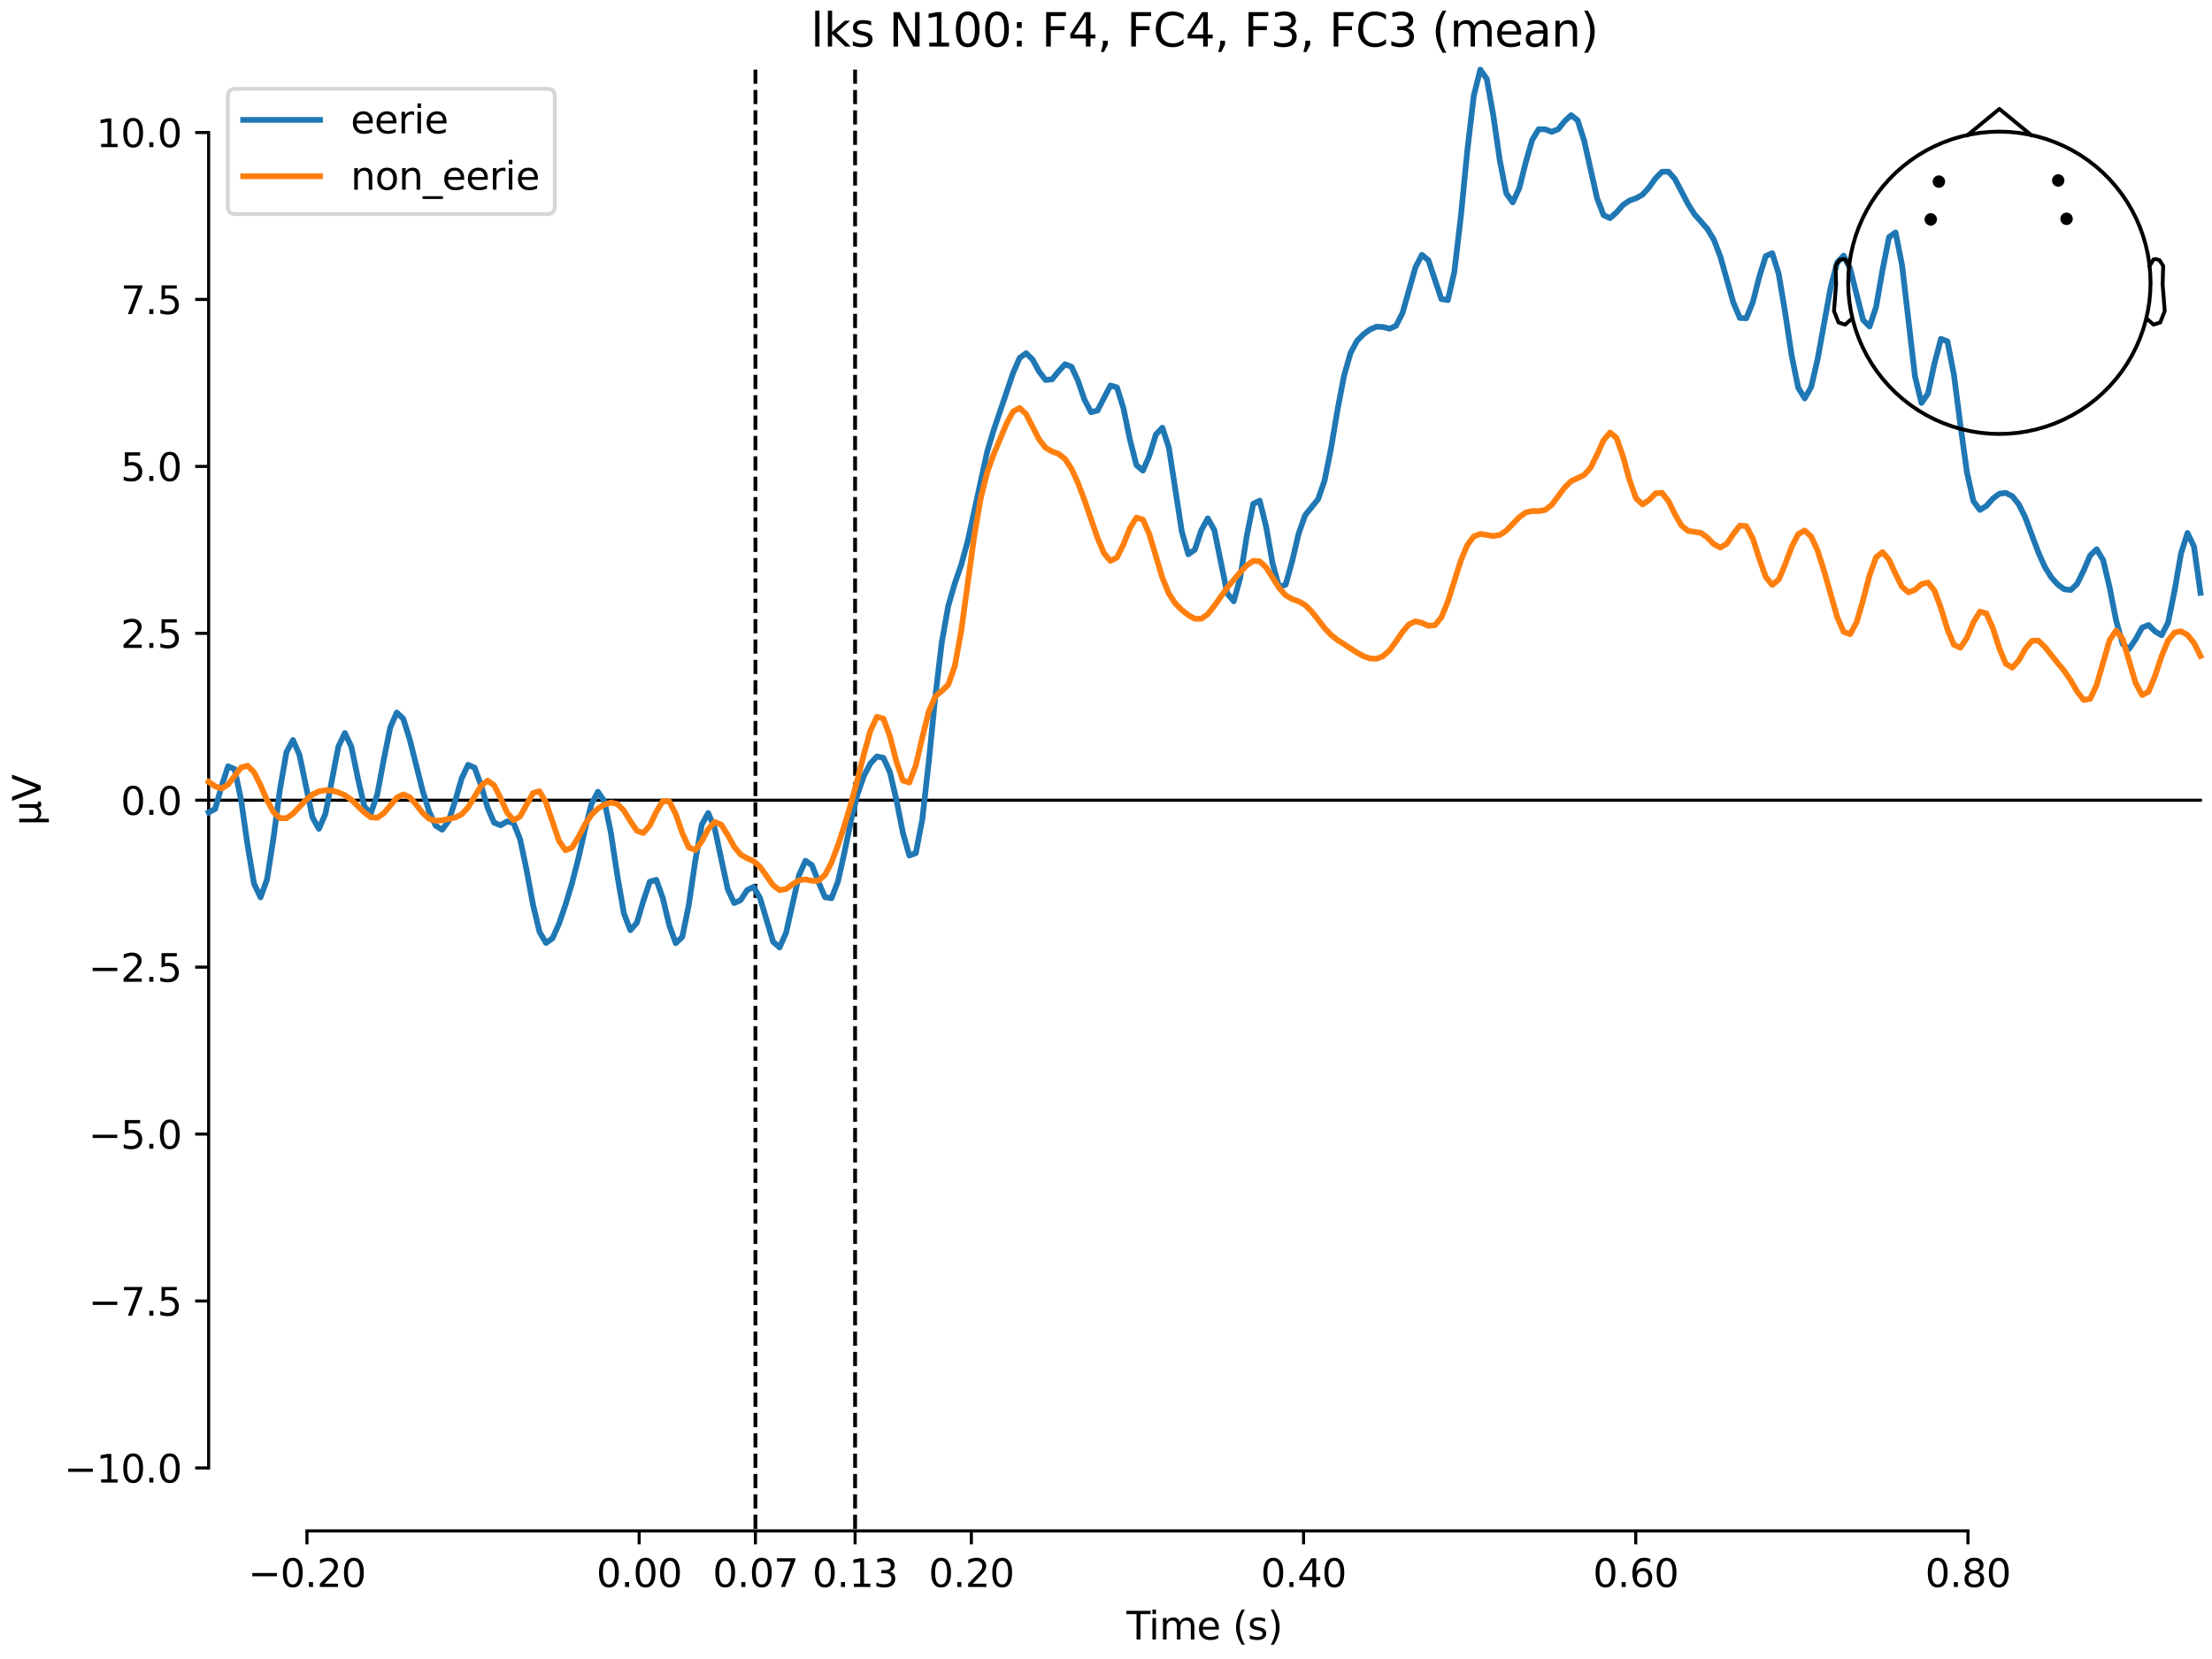 <?xml version="1.0" encoding="utf-8" standalone="no"?>
<!DOCTYPE svg PUBLIC "-//W3C//DTD SVG 1.1//EN"
  "http://www.w3.org/Graphics/SVG/1.1/DTD/svg11.dtd">
<svg xmlns:xlink="http://www.w3.org/1999/xlink" width="576pt" height="432pt" viewBox="0 0 576 432" xmlns="http://www.w3.org/2000/svg" version="1.1">
 <defs>
  <style type="text/css">*{stroke-linejoin: round; stroke-linecap: butt}</style>
 </defs>
 <g id="figure_1">
  <g id="patch_1">
   <path d="M 0 432 
L 576 432 
L 576 0 
L 0 0 
z
" style="fill: #ffffff"/>
  </g>
  <g id="axes_1">
   <g id="patch_2">
    <path d="M 54.324 398.644 
L 573 398.644 
L 573 18.118 
L 54.324 18.118 
L 54.324 398.644 
z
" style="fill: none; opacity: 0"/>
   </g>
   <g id="patch_3">
    <path d="M 54.324 382.255 
L 54.324 34.507 
" style="fill: none; stroke: #000000; stroke-width: 0.8; stroke-linejoin: miter; stroke-linecap: square"/>
   </g>
   <g id="LineCollection_1">
    <path d="M 196.715 18.118 
L 196.715 398.644 
" clip-path="url(#pd22e11d83d)" style="fill: none; stroke-dasharray: 3.7,1.6; stroke-dashoffset: 0; stroke: #000000"/>
    <path d="M 222.665 18.118 
L 222.665 398.644 
" clip-path="url(#pd22e11d83d)" style="fill: none; stroke-dasharray: 3.7,1.6; stroke-dashoffset: 0; stroke: #000000"/>
   </g>
   <g id="matplotlib.axis_1">
    <g id="xtick_1">
     <g id="line2d_1">
      <defs>
       <path id="m83beddceab" d="M 0 0 
L 0 3.5 
" style="stroke: #000000; stroke-width: 0.8"/>
      </defs>
      <g>
       <use xlink:href="#m83beddceab" x="79.936" y="398.644" style="stroke: #000000; stroke-width: 0.8"/>
      </g>
     </g>
     <g id="text_1">
      <!-- −0.20 -->
      <g transform="translate(64.614 413.242) scale(0.1 -0.1)">
       <defs>
        <path id="DejaVuSans-2212" d="M 678 2272 
L 4684 2272 
L 4684 1741 
L 678 1741 
L 678 2272 
z
" transform="scale(0.016)"/>
        <path id="DejaVuSans-30" d="M 2034 4250 
Q 1547 4250 1301 3770 
Q 1056 3291 1056 2328 
Q 1056 1369 1301 889 
Q 1547 409 2034 409 
Q 2525 409 2770 889 
Q 3016 1369 3016 2328 
Q 3016 3291 2770 3770 
Q 2525 4250 2034 4250 
z
M 2034 4750 
Q 2819 4750 3233 4129 
Q 3647 3509 3647 2328 
Q 3647 1150 3233 529 
Q 2819 -91 2034 -91 
Q 1250 -91 836 529 
Q 422 1150 422 2328 
Q 422 3509 836 4129 
Q 1250 4750 2034 4750 
z
" transform="scale(0.016)"/>
        <path id="DejaVuSans-2e" d="M 684 794 
L 1344 794 
L 1344 0 
L 684 0 
L 684 794 
z
" transform="scale(0.016)"/>
        <path id="DejaVuSans-32" d="M 1228 531 
L 3431 531 
L 3431 0 
L 469 0 
L 469 531 
Q 828 903 1448 1529 
Q 2069 2156 2228 2338 
Q 2531 2678 2651 2914 
Q 2772 3150 2772 3378 
Q 2772 3750 2511 3984 
Q 2250 4219 1831 4219 
Q 1534 4219 1204 4116 
Q 875 4013 500 3803 
L 500 4441 
Q 881 4594 1212 4672 
Q 1544 4750 1819 4750 
Q 2544 4750 2975 4387 
Q 3406 4025 3406 3419 
Q 3406 3131 3298 2873 
Q 3191 2616 2906 2266 
Q 2828 2175 2409 1742 
Q 1991 1309 1228 531 
z
" transform="scale(0.016)"/>
       </defs>
       <use xlink:href="#DejaVuSans-2212"/>
       <use xlink:href="#DejaVuSans-30" transform="translate(83.789 0)"/>
       <use xlink:href="#DejaVuSans-2e" transform="translate(147.412 0)"/>
       <use xlink:href="#DejaVuSans-32" transform="translate(179.199 0)"/>
       <use xlink:href="#DejaVuSans-30" transform="translate(242.822 0)"/>
      </g>
     </g>
    </g>
    <g id="xtick_2">
     <g id="line2d_2">
      <g>
       <use xlink:href="#m83beddceab" x="166.439" y="398.644" style="stroke: #000000; stroke-width: 0.8"/>
      </g>
     </g>
     <g id="text_2">
      <!-- 0.00 -->
      <g transform="translate(155.306 413.242) scale(0.1 -0.1)">
       <use xlink:href="#DejaVuSans-30"/>
       <use xlink:href="#DejaVuSans-2e" transform="translate(63.623 0)"/>
       <use xlink:href="#DejaVuSans-30" transform="translate(95.41 0)"/>
       <use xlink:href="#DejaVuSans-30" transform="translate(159.033 0)"/>
      </g>
     </g>
    </g>
    <g id="xtick_3">
     <g id="line2d_3">
      <g>
       <use xlink:href="#m83beddceab" x="196.715" y="398.644" style="stroke: #000000; stroke-width: 0.8"/>
      </g>
     </g>
     <g id="text_3">
      <!-- 0.07 -->
      <g transform="translate(185.582 413.242) scale(0.1 -0.1)">
       <defs>
        <path id="DejaVuSans-37" d="M 525 4666 
L 3525 4666 
L 3525 4397 
L 1831 0 
L 1172 0 
L 2766 4134 
L 525 4134 
L 525 4666 
z
" transform="scale(0.016)"/>
       </defs>
       <use xlink:href="#DejaVuSans-30"/>
       <use xlink:href="#DejaVuSans-2e" transform="translate(63.623 0)"/>
       <use xlink:href="#DejaVuSans-30" transform="translate(95.41 0)"/>
       <use xlink:href="#DejaVuSans-37" transform="translate(159.033 0)"/>
      </g>
     </g>
    </g>
    <g id="xtick_4">
     <g id="line2d_4">
      <g>
       <use xlink:href="#m83beddceab" x="222.665" y="398.644" style="stroke: #000000; stroke-width: 0.8"/>
      </g>
     </g>
     <g id="text_4">
      <!-- 0.13 -->
      <g transform="translate(211.533 413.242) scale(0.1 -0.1)">
       <defs>
        <path id="DejaVuSans-31" d="M 794 531 
L 1825 531 
L 1825 4091 
L 703 3866 
L 703 4441 
L 1819 4666 
L 2450 4666 
L 2450 531 
L 3481 531 
L 3481 0 
L 794 0 
L 794 531 
z
" transform="scale(0.016)"/>
        <path id="DejaVuSans-33" d="M 2597 2516 
Q 3050 2419 3304 2112 
Q 3559 1806 3559 1356 
Q 3559 666 3084 287 
Q 2609 -91 1734 -91 
Q 1441 -91 1130 -33 
Q 819 25 488 141 
L 488 750 
Q 750 597 1062 519 
Q 1375 441 1716 441 
Q 2309 441 2620 675 
Q 2931 909 2931 1356 
Q 2931 1769 2642 2001 
Q 2353 2234 1838 2234 
L 1294 2234 
L 1294 2753 
L 1863 2753 
Q 2328 2753 2575 2939 
Q 2822 3125 2822 3475 
Q 2822 3834 2567 4026 
Q 2313 4219 1838 4219 
Q 1578 4219 1281 4162 
Q 984 4106 628 3988 
L 628 4550 
Q 988 4650 1302 4700 
Q 1616 4750 1894 4750 
Q 2613 4750 3031 4423 
Q 3450 4097 3450 3541 
Q 3450 3153 3228 2886 
Q 3006 2619 2597 2516 
z
" transform="scale(0.016)"/>
       </defs>
       <use xlink:href="#DejaVuSans-30"/>
       <use xlink:href="#DejaVuSans-2e" transform="translate(63.623 0)"/>
       <use xlink:href="#DejaVuSans-31" transform="translate(95.41 0)"/>
       <use xlink:href="#DejaVuSans-33" transform="translate(159.033 0)"/>
      </g>
     </g>
    </g>
    <g id="xtick_5">
     <g id="line2d_5">
      <g>
       <use xlink:href="#m83beddceab" x="252.941" y="398.644" style="stroke: #000000; stroke-width: 0.8"/>
      </g>
     </g>
     <g id="text_5">
      <!-- 0.20 -->
      <g transform="translate(241.808 413.242) scale(0.1 -0.1)">
       <use xlink:href="#DejaVuSans-30"/>
       <use xlink:href="#DejaVuSans-2e" transform="translate(63.623 0)"/>
       <use xlink:href="#DejaVuSans-32" transform="translate(95.41 0)"/>
       <use xlink:href="#DejaVuSans-30" transform="translate(159.033 0)"/>
      </g>
     </g>
    </g>
    <g id="xtick_6">
     <g id="line2d_6">
      <g>
       <use xlink:href="#m83beddceab" x="339.443" y="398.644" style="stroke: #000000; stroke-width: 0.8"/>
      </g>
     </g>
     <g id="text_6">
      <!-- 0.40 -->
      <g transform="translate(328.311 413.242) scale(0.1 -0.1)">
       <defs>
        <path id="DejaVuSans-34" d="M 2419 4116 
L 825 1625 
L 2419 1625 
L 2419 4116 
z
M 2253 4666 
L 3047 4666 
L 3047 1625 
L 3713 1625 
L 3713 1100 
L 3047 1100 
L 3047 0 
L 2419 0 
L 2419 1100 
L 313 1100 
L 313 1709 
L 2253 4666 
z
" transform="scale(0.016)"/>
       </defs>
       <use xlink:href="#DejaVuSans-30"/>
       <use xlink:href="#DejaVuSans-2e" transform="translate(63.623 0)"/>
       <use xlink:href="#DejaVuSans-34" transform="translate(95.41 0)"/>
       <use xlink:href="#DejaVuSans-30" transform="translate(159.033 0)"/>
      </g>
     </g>
    </g>
    <g id="xtick_7">
     <g id="line2d_7">
      <g>
       <use xlink:href="#m83beddceab" x="425.946" y="398.644" style="stroke: #000000; stroke-width: 0.8"/>
      </g>
     </g>
     <g id="text_7">
      <!-- 0.60 -->
      <g transform="translate(414.813 413.242) scale(0.1 -0.1)">
       <defs>
        <path id="DejaVuSans-36" d="M 2113 2584 
Q 1688 2584 1439 2293 
Q 1191 2003 1191 1497 
Q 1191 994 1439 701 
Q 1688 409 2113 409 
Q 2538 409 2786 701 
Q 3034 994 3034 1497 
Q 3034 2003 2786 2293 
Q 2538 2584 2113 2584 
z
M 3366 4563 
L 3366 3988 
Q 3128 4100 2886 4159 
Q 2644 4219 2406 4219 
Q 1781 4219 1451 3797 
Q 1122 3375 1075 2522 
Q 1259 2794 1537 2939 
Q 1816 3084 2150 3084 
Q 2853 3084 3261 2657 
Q 3669 2231 3669 1497 
Q 3669 778 3244 343 
Q 2819 -91 2113 -91 
Q 1303 -91 875 529 
Q 447 1150 447 2328 
Q 447 3434 972 4092 
Q 1497 4750 2381 4750 
Q 2619 4750 2861 4703 
Q 3103 4656 3366 4563 
z
" transform="scale(0.016)"/>
       </defs>
       <use xlink:href="#DejaVuSans-30"/>
       <use xlink:href="#DejaVuSans-2e" transform="translate(63.623 0)"/>
       <use xlink:href="#DejaVuSans-36" transform="translate(95.41 0)"/>
       <use xlink:href="#DejaVuSans-30" transform="translate(159.033 0)"/>
      </g>
     </g>
    </g>
    <g id="xtick_8">
     <g id="line2d_8">
      <g>
       <use xlink:href="#m83beddceab" x="512.448" y="398.644" style="stroke: #000000; stroke-width: 0.8"/>
      </g>
     </g>
     <g id="text_8">
      <!-- 0.80 -->
      <g transform="translate(501.315 413.242) scale(0.1 -0.1)">
       <defs>
        <path id="DejaVuSans-38" d="M 2034 2216 
Q 1584 2216 1326 1975 
Q 1069 1734 1069 1313 
Q 1069 891 1326 650 
Q 1584 409 2034 409 
Q 2484 409 2743 651 
Q 3003 894 3003 1313 
Q 3003 1734 2745 1975 
Q 2488 2216 2034 2216 
z
M 1403 2484 
Q 997 2584 770 2862 
Q 544 3141 544 3541 
Q 544 4100 942 4425 
Q 1341 4750 2034 4750 
Q 2731 4750 3128 4425 
Q 3525 4100 3525 3541 
Q 3525 3141 3298 2862 
Q 3072 2584 2669 2484 
Q 3125 2378 3379 2068 
Q 3634 1759 3634 1313 
Q 3634 634 3220 271 
Q 2806 -91 2034 -91 
Q 1263 -91 848 271 
Q 434 634 434 1313 
Q 434 1759 690 2068 
Q 947 2378 1403 2484 
z
M 1172 3481 
Q 1172 3119 1398 2916 
Q 1625 2713 2034 2713 
Q 2441 2713 2670 2916 
Q 2900 3119 2900 3481 
Q 2900 3844 2670 4047 
Q 2441 4250 2034 4250 
Q 1625 4250 1398 4047 
Q 1172 3844 1172 3481 
z
" transform="scale(0.016)"/>
       </defs>
       <use xlink:href="#DejaVuSans-30"/>
       <use xlink:href="#DejaVuSans-2e" transform="translate(63.623 0)"/>
       <use xlink:href="#DejaVuSans-38" transform="translate(95.41 0)"/>
       <use xlink:href="#DejaVuSans-30" transform="translate(159.033 0)"/>
      </g>
     </g>
    </g>
    <g id="text_9">
     <!-- Time (s) -->
     <g transform="translate(293.333 426.92) scale(0.1 -0.1)">
      <defs>
       <path id="DejaVuSans-54" d="M -19 4666 
L 3928 4666 
L 3928 4134 
L 2272 4134 
L 2272 0 
L 1638 0 
L 1638 4134 
L -19 4134 
L -19 4666 
z
" transform="scale(0.016)"/>
       <path id="DejaVuSans-69" d="M 603 3500 
L 1178 3500 
L 1178 0 
L 603 0 
L 603 3500 
z
M 603 4863 
L 1178 4863 
L 1178 4134 
L 603 4134 
L 603 4863 
z
" transform="scale(0.016)"/>
       <path id="DejaVuSans-6d" d="M 3328 2828 
Q 3544 3216 3844 3400 
Q 4144 3584 4550 3584 
Q 5097 3584 5394 3201 
Q 5691 2819 5691 2113 
L 5691 0 
L 5113 0 
L 5113 2094 
Q 5113 2597 4934 2840 
Q 4756 3084 4391 3084 
Q 3944 3084 3684 2787 
Q 3425 2491 3425 1978 
L 3425 0 
L 2847 0 
L 2847 2094 
Q 2847 2600 2669 2842 
Q 2491 3084 2119 3084 
Q 1678 3084 1418 2786 
Q 1159 2488 1159 1978 
L 1159 0 
L 581 0 
L 581 3500 
L 1159 3500 
L 1159 2956 
Q 1356 3278 1631 3431 
Q 1906 3584 2284 3584 
Q 2666 3584 2933 3390 
Q 3200 3197 3328 2828 
z
" transform="scale(0.016)"/>
       <path id="DejaVuSans-65" d="M 3597 1894 
L 3597 1613 
L 953 1613 
Q 991 1019 1311 708 
Q 1631 397 2203 397 
Q 2534 397 2845 478 
Q 3156 559 3463 722 
L 3463 178 
Q 3153 47 2828 -22 
Q 2503 -91 2169 -91 
Q 1331 -91 842 396 
Q 353 884 353 1716 
Q 353 2575 817 3079 
Q 1281 3584 2069 3584 
Q 2775 3584 3186 3129 
Q 3597 2675 3597 1894 
z
M 3022 2063 
Q 3016 2534 2758 2815 
Q 2500 3097 2075 3097 
Q 1594 3097 1305 2825 
Q 1016 2553 972 2059 
L 3022 2063 
z
" transform="scale(0.016)"/>
       <path id="DejaVuSans-20" transform="scale(0.016)"/>
       <path id="DejaVuSans-28" d="M 1984 4856 
Q 1566 4138 1362 3434 
Q 1159 2731 1159 2009 
Q 1159 1288 1364 580 
Q 1569 -128 1984 -844 
L 1484 -844 
Q 1016 -109 783 600 
Q 550 1309 550 2009 
Q 550 2706 781 3412 
Q 1013 4119 1484 4856 
L 1984 4856 
z
" transform="scale(0.016)"/>
       <path id="DejaVuSans-73" d="M 2834 3397 
L 2834 2853 
Q 2591 2978 2328 3040 
Q 2066 3103 1784 3103 
Q 1356 3103 1142 2972 
Q 928 2841 928 2578 
Q 928 2378 1081 2264 
Q 1234 2150 1697 2047 
L 1894 2003 
Q 2506 1872 2764 1633 
Q 3022 1394 3022 966 
Q 3022 478 2636 193 
Q 2250 -91 1575 -91 
Q 1294 -91 989 -36 
Q 684 19 347 128 
L 347 722 
Q 666 556 975 473 
Q 1284 391 1588 391 
Q 1994 391 2212 530 
Q 2431 669 2431 922 
Q 2431 1156 2273 1281 
Q 2116 1406 1581 1522 
L 1381 1569 
Q 847 1681 609 1914 
Q 372 2147 372 2553 
Q 372 3047 722 3315 
Q 1072 3584 1716 3584 
Q 2034 3584 2315 3537 
Q 2597 3491 2834 3397 
z
" transform="scale(0.016)"/>
       <path id="DejaVuSans-29" d="M 513 4856 
L 1013 4856 
Q 1481 4119 1714 3412 
Q 1947 2706 1947 2009 
Q 1947 1309 1714 600 
Q 1481 -109 1013 -844 
L 513 -844 
Q 928 -128 1133 580 
Q 1338 1288 1338 2009 
Q 1338 2731 1133 3434 
Q 928 4138 513 4856 
z
" transform="scale(0.016)"/>
      </defs>
      <use xlink:href="#DejaVuSans-54"/>
      <use xlink:href="#DejaVuSans-69" transform="translate(57.959 0)"/>
      <use xlink:href="#DejaVuSans-6d" transform="translate(85.742 0)"/>
      <use xlink:href="#DejaVuSans-65" transform="translate(183.154 0)"/>
      <use xlink:href="#DejaVuSans-20" transform="translate(244.678 0)"/>
      <use xlink:href="#DejaVuSans-28" transform="translate(276.465 0)"/>
      <use xlink:href="#DejaVuSans-73" transform="translate(315.479 0)"/>
      <use xlink:href="#DejaVuSans-29" transform="translate(367.578 0)"/>
     </g>
    </g>
   </g>
   <g id="matplotlib.axis_2">
    <g id="ytick_1">
     <g id="line2d_9">
      <defs>
       <path id="mce8b64e56d" d="M 0 0 
L -3.5 0 
" style="stroke: #000000; stroke-width: 0.8"/>
      </defs>
      <g>
       <use xlink:href="#mce8b64e56d" x="54.324" y="382.255" style="stroke: #000000; stroke-width: 0.8"/>
      </g>
     </g>
     <g id="text_10">
      <!-- −10.0 -->
      <g transform="translate(16.678 386.054) scale(0.1 -0.1)">
       <use xlink:href="#DejaVuSans-2212"/>
       <use xlink:href="#DejaVuSans-31" transform="translate(83.789 0)"/>
       <use xlink:href="#DejaVuSans-30" transform="translate(147.412 0)"/>
       <use xlink:href="#DejaVuSans-2e" transform="translate(211.035 0)"/>
       <use xlink:href="#DejaVuSans-30" transform="translate(242.822 0)"/>
      </g>
     </g>
    </g>
    <g id="ytick_2">
     <g id="line2d_10">
      <g>
       <use xlink:href="#mce8b64e56d" x="54.324" y="338.787" style="stroke: #000000; stroke-width: 0.8"/>
      </g>
     </g>
     <g id="text_11">
      <!-- −7.5 -->
      <g transform="translate(23.041 342.586) scale(0.1 -0.1)">
       <defs>
        <path id="DejaVuSans-35" d="M 691 4666 
L 3169 4666 
L 3169 4134 
L 1269 4134 
L 1269 2991 
Q 1406 3038 1543 3061 
Q 1681 3084 1819 3084 
Q 2600 3084 3056 2656 
Q 3513 2228 3513 1497 
Q 3513 744 3044 326 
Q 2575 -91 1722 -91 
Q 1428 -91 1123 -41 
Q 819 9 494 109 
L 494 744 
Q 775 591 1075 516 
Q 1375 441 1709 441 
Q 2250 441 2565 725 
Q 2881 1009 2881 1497 
Q 2881 1984 2565 2268 
Q 2250 2553 1709 2553 
Q 1456 2553 1204 2497 
Q 953 2441 691 2322 
L 691 4666 
z
" transform="scale(0.016)"/>
       </defs>
       <use xlink:href="#DejaVuSans-2212"/>
       <use xlink:href="#DejaVuSans-37" transform="translate(83.789 0)"/>
       <use xlink:href="#DejaVuSans-2e" transform="translate(147.412 0)"/>
       <use xlink:href="#DejaVuSans-35" transform="translate(179.199 0)"/>
      </g>
     </g>
    </g>
    <g id="ytick_3">
     <g id="line2d_11">
      <g>
       <use xlink:href="#mce8b64e56d" x="54.324" y="295.318" style="stroke: #000000; stroke-width: 0.8"/>
      </g>
     </g>
     <g id="text_12">
      <!-- −5.0 -->
      <g transform="translate(23.041 299.117) scale(0.1 -0.1)">
       <use xlink:href="#DejaVuSans-2212"/>
       <use xlink:href="#DejaVuSans-35" transform="translate(83.789 0)"/>
       <use xlink:href="#DejaVuSans-2e" transform="translate(147.412 0)"/>
       <use xlink:href="#DejaVuSans-30" transform="translate(179.199 0)"/>
      </g>
     </g>
    </g>
    <g id="ytick_4">
     <g id="line2d_12">
      <g>
       <use xlink:href="#mce8b64e56d" x="54.324" y="251.85" style="stroke: #000000; stroke-width: 0.8"/>
      </g>
     </g>
     <g id="text_13">
      <!-- −2.5 -->
      <g transform="translate(23.041 255.649) scale(0.1 -0.1)">
       <use xlink:href="#DejaVuSans-2212"/>
       <use xlink:href="#DejaVuSans-32" transform="translate(83.789 0)"/>
       <use xlink:href="#DejaVuSans-2e" transform="translate(147.412 0)"/>
       <use xlink:href="#DejaVuSans-35" transform="translate(179.199 0)"/>
      </g>
     </g>
    </g>
    <g id="ytick_5">
     <g id="line2d_13">
      <g>
       <use xlink:href="#mce8b64e56d" x="54.324" y="208.381" style="stroke: #000000; stroke-width: 0.8"/>
      </g>
     </g>
     <g id="text_14">
      <!-- 0.0 -->
      <g transform="translate(31.421 212.18) scale(0.1 -0.1)">
       <use xlink:href="#DejaVuSans-30"/>
       <use xlink:href="#DejaVuSans-2e" transform="translate(63.623 0)"/>
       <use xlink:href="#DejaVuSans-30" transform="translate(95.41 0)"/>
      </g>
     </g>
    </g>
    <g id="ytick_6">
     <g id="line2d_14">
      <g>
       <use xlink:href="#mce8b64e56d" x="54.324" y="164.912" style="stroke: #000000; stroke-width: 0.8"/>
      </g>
     </g>
     <g id="text_15">
      <!-- 2.5 -->
      <g transform="translate(31.421 168.712) scale(0.1 -0.1)">
       <use xlink:href="#DejaVuSans-32"/>
       <use xlink:href="#DejaVuSans-2e" transform="translate(63.623 0)"/>
       <use xlink:href="#DejaVuSans-35" transform="translate(95.41 0)"/>
      </g>
     </g>
    </g>
    <g id="ytick_7">
     <g id="line2d_15">
      <g>
       <use xlink:href="#mce8b64e56d" x="54.324" y="121.444" style="stroke: #000000; stroke-width: 0.8"/>
      </g>
     </g>
     <g id="text_16">
      <!-- 5.0 -->
      <g transform="translate(31.421 125.243) scale(0.1 -0.1)">
       <use xlink:href="#DejaVuSans-35"/>
       <use xlink:href="#DejaVuSans-2e" transform="translate(63.623 0)"/>
       <use xlink:href="#DejaVuSans-30" transform="translate(95.41 0)"/>
      </g>
     </g>
    </g>
    <g id="ytick_8">
     <g id="line2d_16">
      <g>
       <use xlink:href="#mce8b64e56d" x="54.324" y="77.975" style="stroke: #000000; stroke-width: 0.8"/>
      </g>
     </g>
     <g id="text_17">
      <!-- 7.5 -->
      <g transform="translate(31.421 81.774) scale(0.1 -0.1)">
       <use xlink:href="#DejaVuSans-37"/>
       <use xlink:href="#DejaVuSans-2e" transform="translate(63.623 0)"/>
       <use xlink:href="#DejaVuSans-35" transform="translate(95.41 0)"/>
      </g>
     </g>
    </g>
    <g id="ytick_9">
     <g id="line2d_17">
      <g>
       <use xlink:href="#mce8b64e56d" x="54.324" y="34.507" style="stroke: #000000; stroke-width: 0.8"/>
      </g>
     </g>
     <g id="text_18">
      <!-- 10.0 -->
      <g transform="translate(25.058 38.306) scale(0.1 -0.1)">
       <use xlink:href="#DejaVuSans-31"/>
       <use xlink:href="#DejaVuSans-30" transform="translate(63.623 0)"/>
       <use xlink:href="#DejaVuSans-2e" transform="translate(127.246 0)"/>
       <use xlink:href="#DejaVuSans-30" transform="translate(159.033 0)"/>
      </g>
     </g>
    </g>
    <g id="text_19">
     <!-- µV -->
     <g transform="translate(10.599 214.982) rotate(-90) scale(0.1 -0.1)">
      <defs>
       <path id="DejaVuSans-b5" d="M 544 -1331 
L 544 3500 
L 1119 3500 
L 1119 1325 
Q 1119 872 1334 640 
Q 1550 409 1972 409 
Q 2434 409 2667 671 
Q 2900 934 2900 1459 
L 2900 3500 
L 3475 3500 
L 3475 806 
Q 3475 619 3529 530 
Q 3584 441 3700 441 
Q 3728 441 3778 458 
Q 3828 475 3916 513 
L 3916 50 
Q 3788 -22 3673 -56 
Q 3559 -91 3450 -91 
Q 3234 -91 3106 31 
Q 2978 153 2931 403 
Q 2775 156 2548 32 
Q 2322 -91 2016 -91 
Q 1697 -91 1473 31 
Q 1250 153 1119 397 
L 1119 -1331 
L 544 -1331 
z
" transform="scale(0.016)"/>
       <path id="DejaVuSans-56" d="M 1831 0 
L 50 4666 
L 709 4666 
L 2188 738 
L 3669 4666 
L 4325 4666 
L 2547 0 
L 1831 0 
z
" transform="scale(0.016)"/>
      </defs>
      <use xlink:href="#DejaVuSans-b5"/>
      <use xlink:href="#DejaVuSans-56" transform="translate(63.623 0)"/>
     </g>
    </g>
   </g>
   <g id="patch_4">
    <path d="M 79.936 398.644 
L 512.448 398.644 
" style="fill: none; stroke: #000000; stroke-width: 0.8; stroke-linejoin: miter; stroke-linecap: square"/>
   </g>
   <g id="patch_5">
    <path d="M 54.324 208.381 
L 573 208.381 
" style="fill: none; stroke: #000000; stroke-width: 0.8; stroke-linejoin: miter; stroke-linecap: square"/>
   </g>
   <g id="text_20">
    <!-- lks N100: F4, FC4, F3, FC3 (mean) -->
    <g transform="translate(211.12 12.118) scale(0.12 -0.12)">
     <defs>
      <path id="DejaVuSans-6c" d="M 603 4863 
L 1178 4863 
L 1178 0 
L 603 0 
L 603 4863 
z
" transform="scale(0.016)"/>
      <path id="DejaVuSans-6b" d="M 581 4863 
L 1159 4863 
L 1159 1991 
L 2875 3500 
L 3609 3500 
L 1753 1863 
L 3688 0 
L 2938 0 
L 1159 1709 
L 1159 0 
L 581 0 
L 581 4863 
z
" transform="scale(0.016)"/>
      <path id="DejaVuSans-4e" d="M 628 4666 
L 1478 4666 
L 3547 763 
L 3547 4666 
L 4159 4666 
L 4159 0 
L 3309 0 
L 1241 3903 
L 1241 0 
L 628 0 
L 628 4666 
z
" transform="scale(0.016)"/>
      <path id="DejaVuSans-3a" d="M 750 794 
L 1409 794 
L 1409 0 
L 750 0 
L 750 794 
z
M 750 3309 
L 1409 3309 
L 1409 2516 
L 750 2516 
L 750 3309 
z
" transform="scale(0.016)"/>
      <path id="DejaVuSans-46" d="M 628 4666 
L 3309 4666 
L 3309 4134 
L 1259 4134 
L 1259 2759 
L 3109 2759 
L 3109 2228 
L 1259 2228 
L 1259 0 
L 628 0 
L 628 4666 
z
" transform="scale(0.016)"/>
      <path id="DejaVuSans-2c" d="M 750 794 
L 1409 794 
L 1409 256 
L 897 -744 
L 494 -744 
L 750 256 
L 750 794 
z
" transform="scale(0.016)"/>
      <path id="DejaVuSans-43" d="M 4122 4306 
L 4122 3641 
Q 3803 3938 3442 4084 
Q 3081 4231 2675 4231 
Q 1875 4231 1450 3742 
Q 1025 3253 1025 2328 
Q 1025 1406 1450 917 
Q 1875 428 2675 428 
Q 3081 428 3442 575 
Q 3803 722 4122 1019 
L 4122 359 
Q 3791 134 3420 21 
Q 3050 -91 2638 -91 
Q 1578 -91 968 557 
Q 359 1206 359 2328 
Q 359 3453 968 4101 
Q 1578 4750 2638 4750 
Q 3056 4750 3426 4639 
Q 3797 4528 4122 4306 
z
" transform="scale(0.016)"/>
      <path id="DejaVuSans-61" d="M 2194 1759 
Q 1497 1759 1228 1600 
Q 959 1441 959 1056 
Q 959 750 1161 570 
Q 1363 391 1709 391 
Q 2188 391 2477 730 
Q 2766 1069 2766 1631 
L 2766 1759 
L 2194 1759 
z
M 3341 1997 
L 3341 0 
L 2766 0 
L 2766 531 
Q 2569 213 2275 61 
Q 1981 -91 1556 -91 
Q 1019 -91 701 211 
Q 384 513 384 1019 
Q 384 1609 779 1909 
Q 1175 2209 1959 2209 
L 2766 2209 
L 2766 2266 
Q 2766 2663 2505 2880 
Q 2244 3097 1772 3097 
Q 1472 3097 1187 3025 
Q 903 2953 641 2809 
L 641 3341 
Q 956 3463 1253 3523 
Q 1550 3584 1831 3584 
Q 2591 3584 2966 3190 
Q 3341 2797 3341 1997 
z
" transform="scale(0.016)"/>
      <path id="DejaVuSans-6e" d="M 3513 2113 
L 3513 0 
L 2938 0 
L 2938 2094 
Q 2938 2591 2744 2837 
Q 2550 3084 2163 3084 
Q 1697 3084 1428 2787 
Q 1159 2491 1159 1978 
L 1159 0 
L 581 0 
L 581 3500 
L 1159 3500 
L 1159 2956 
Q 1366 3272 1645 3428 
Q 1925 3584 2291 3584 
Q 2894 3584 3203 3211 
Q 3513 2838 3513 2113 
z
" transform="scale(0.016)"/>
     </defs>
     <use xlink:href="#DejaVuSans-6c"/>
     <use xlink:href="#DejaVuSans-6b" transform="translate(27.783 0)"/>
     <use xlink:href="#DejaVuSans-73" transform="translate(85.693 0)"/>
     <use xlink:href="#DejaVuSans-20" transform="translate(137.793 0)"/>
     <use xlink:href="#DejaVuSans-4e" transform="translate(169.58 0)"/>
     <use xlink:href="#DejaVuSans-31" transform="translate(244.385 0)"/>
     <use xlink:href="#DejaVuSans-30" transform="translate(308.008 0)"/>
     <use xlink:href="#DejaVuSans-30" transform="translate(371.631 0)"/>
     <use xlink:href="#DejaVuSans-3a" transform="translate(435.254 0)"/>
     <use xlink:href="#DejaVuSans-20" transform="translate(468.945 0)"/>
     <use xlink:href="#DejaVuSans-46" transform="translate(500.732 0)"/>
     <use xlink:href="#DejaVuSans-34" transform="translate(558.252 0)"/>
     <use xlink:href="#DejaVuSans-2c" transform="translate(621.875 0)"/>
     <use xlink:href="#DejaVuSans-20" transform="translate(653.662 0)"/>
     <use xlink:href="#DejaVuSans-46" transform="translate(685.449 0)"/>
     <use xlink:href="#DejaVuSans-43" transform="translate(742.969 0)"/>
     <use xlink:href="#DejaVuSans-34" transform="translate(812.793 0)"/>
     <use xlink:href="#DejaVuSans-2c" transform="translate(876.416 0)"/>
     <use xlink:href="#DejaVuSans-20" transform="translate(908.203 0)"/>
     <use xlink:href="#DejaVuSans-46" transform="translate(939.99 0)"/>
     <use xlink:href="#DejaVuSans-33" transform="translate(997.51 0)"/>
     <use xlink:href="#DejaVuSans-2c" transform="translate(1061.133 0)"/>
     <use xlink:href="#DejaVuSans-20" transform="translate(1092.92 0)"/>
     <use xlink:href="#DejaVuSans-46" transform="translate(1124.707 0)"/>
     <use xlink:href="#DejaVuSans-43" transform="translate(1182.227 0)"/>
     <use xlink:href="#DejaVuSans-33" transform="translate(1252.051 0)"/>
     <use xlink:href="#DejaVuSans-20" transform="translate(1315.674 0)"/>
     <use xlink:href="#DejaVuSans-28" transform="translate(1347.461 0)"/>
     <use xlink:href="#DejaVuSans-6d" transform="translate(1386.475 0)"/>
     <use xlink:href="#DejaVuSans-65" transform="translate(1483.887 0)"/>
     <use xlink:href="#DejaVuSans-61" transform="translate(1545.41 0)"/>
     <use xlink:href="#DejaVuSans-6e" transform="translate(1606.689 0)"/>
     <use xlink:href="#DejaVuSans-29" transform="translate(1670.068 0)"/>
    </g>
   </g>
   <g id="legend_1">
    <g id="patch_6">
     <path d="M 61.324 55.753 
L 142.466 55.753 
Q 144.466 55.753 144.466 53.753 
L 144.466 25.118 
Q 144.466 23.118 142.466 23.118 
L 61.324 23.118 
Q 59.324 23.118 59.324 25.118 
L 59.324 53.753 
Q 59.324 55.753 61.324 55.753 
z
" style="fill: #ffffff; opacity: 0.8; stroke: #cccccc; stroke-linejoin: miter"/>
    </g>
    <g id="line2d_18">
     <path d="M 63.324 31.217 
L 73.324 31.217 
L 83.324 31.217 
" style="fill: none; stroke: #1f77b4; stroke-width: 1.5; stroke-linecap: square"/>
    </g>
    <g id="text_21">
     <!-- eerie -->
     <g transform="translate(91.324 34.717) scale(0.1 -0.1)">
      <defs>
       <path id="DejaVuSans-72" d="M 2631 2963 
Q 2534 3019 2420 3045 
Q 2306 3072 2169 3072 
Q 1681 3072 1420 2755 
Q 1159 2438 1159 1844 
L 1159 0 
L 581 0 
L 581 3500 
L 1159 3500 
L 1159 2956 
Q 1341 3275 1631 3429 
Q 1922 3584 2338 3584 
Q 2397 3584 2469 3576 
Q 2541 3569 2628 3553 
L 2631 2963 
z
" transform="scale(0.016)"/>
      </defs>
      <use xlink:href="#DejaVuSans-65"/>
      <use xlink:href="#DejaVuSans-65" transform="translate(61.523 0)"/>
      <use xlink:href="#DejaVuSans-72" transform="translate(123.047 0)"/>
      <use xlink:href="#DejaVuSans-69" transform="translate(164.16 0)"/>
      <use xlink:href="#DejaVuSans-65" transform="translate(191.943 0)"/>
     </g>
    </g>
    <g id="line2d_19">
     <path d="M 63.324 45.895 
L 73.324 45.895 
L 83.324 45.895 
" style="fill: none; stroke: #ff7f0e; stroke-width: 1.5; stroke-linecap: square"/>
    </g>
    <g id="text_22">
     <!-- non_eerie -->
     <g transform="translate(91.324 49.395) scale(0.1 -0.1)">
      <defs>
       <path id="DejaVuSans-6f" d="M 1959 3097 
Q 1497 3097 1228 2736 
Q 959 2375 959 1747 
Q 959 1119 1226 758 
Q 1494 397 1959 397 
Q 2419 397 2687 759 
Q 2956 1122 2956 1747 
Q 2956 2369 2687 2733 
Q 2419 3097 1959 3097 
z
M 1959 3584 
Q 2709 3584 3137 3096 
Q 3566 2609 3566 1747 
Q 3566 888 3137 398 
Q 2709 -91 1959 -91 
Q 1206 -91 779 398 
Q 353 888 353 1747 
Q 353 2609 779 3096 
Q 1206 3584 1959 3584 
z
" transform="scale(0.016)"/>
       <path id="DejaVuSans-5f" d="M 3263 -1063 
L 3263 -1509 
L -63 -1509 
L -63 -1063 
L 3263 -1063 
z
" transform="scale(0.016)"/>
      </defs>
      <use xlink:href="#DejaVuSans-6e"/>
      <use xlink:href="#DejaVuSans-6f" transform="translate(63.379 0)"/>
      <use xlink:href="#DejaVuSans-6e" transform="translate(124.561 0)"/>
      <use xlink:href="#DejaVuSans-5f" transform="translate(187.939 0)"/>
      <use xlink:href="#DejaVuSans-65" transform="translate(237.939 0)"/>
      <use xlink:href="#DejaVuSans-65" transform="translate(299.463 0)"/>
      <use xlink:href="#DejaVuSans-72" transform="translate(360.986 0)"/>
      <use xlink:href="#DejaVuSans-69" transform="translate(402.1 0)"/>
      <use xlink:href="#DejaVuSans-65" transform="translate(429.883 0)"/>
     </g>
    </g>
   </g>
   <g id="line2d_20">
    <path d="M 54.324 211.553 
L 56.013 210.667 
L 57.703 204.732 
L 59.392 199.53 
L 61.082 200.271 
L 62.771 208.221 
L 64.461 220.049 
L 66.15 230.121 
L 67.84 233.669 
L 69.529 229.032 
L 71.219 218.182 
L 72.908 205.496 
L 74.598 195.86 
L 76.287 192.695 
L 77.977 196.548 
L 81.356 212.814 
L 83.045 215.824 
L 84.735 211.927 
L 88.114 194.408 
L 89.803 190.873 
L 91.493 194.446 
L 93.182 202.622 
L 94.872 209.997 
L 96.561 211.817 
L 98.251 206.809 
L 99.94 197.736 
L 101.63 189.395 
L 103.319 185.542 
L 105.009 187.137 
L 106.698 192.581 
L 110.077 205.987 
L 111.767 211.371 
L 113.456 215.012 
L 115.146 216.049 
L 116.835 213.732 
L 118.525 208.568 
L 120.214 202.7 
L 121.904 199.149 
L 123.593 199.919 
L 125.283 204.537 
L 126.972 210.339 
L 128.662 214.216 
L 130.351 214.894 
L 132.041 213.89 
L 133.73 214.286 
L 135.42 218.5 
L 137.109 226.462 
L 138.799 235.606 
L 140.488 242.65 
L 142.178 245.539 
L 143.867 244.336 
L 145.557 240.541 
L 147.246 235.619 
L 148.936 230.032 
L 150.625 223.454 
L 152.315 216.04 
L 154.004 209.391 
L 155.694 206.171 
L 157.383 208.632 
L 159.073 216.845 
L 160.762 228.057 
L 162.452 237.804 
L 164.141 242.217 
L 165.831 240.317 
L 167.52 234.608 
L 169.21 229.595 
L 170.899 229.101 
L 172.589 233.838 
L 174.278 240.951 
L 175.968 245.607 
L 177.657 243.985 
L 179.347 235.725 
L 181.036 224.197 
L 182.726 214.782 
L 184.415 211.702 
L 186.105 215.685 
L 189.484 231.492 
L 191.173 235.149 
L 192.863 234.388 
L 194.552 231.779 
L 196.242 230.94 
L 197.931 233.9 
L 201.31 245.209 
L 203 246.724 
L 204.689 242.893 
L 208.068 227.886 
L 209.758 224.133 
L 211.447 225.308 
L 213.137 229.678 
L 214.826 233.623 
L 216.516 233.907 
L 218.205 229.545 
L 219.895 221.939 
L 221.584 213.701 
L 223.274 206.86 
L 224.963 202.017 
L 226.653 198.801 
L 228.342 196.986 
L 230.032 197.329 
L 231.721 201.039 
L 233.411 208.225 
L 235.1 216.81 
L 236.79 222.783 
L 238.479 222.145 
L 240.169 213.336 
L 241.858 198.279 
L 243.548 181.445 
L 245.237 167.271 
L 246.927 157.764 
L 248.616 151.942 
L 250.306 147.062 
L 251.995 140.885 
L 257.064 117.615 
L 258.753 112.002 
L 263.822 97.077 
L 265.511 93.216 
L 267.201 91.978 
L 268.89 93.628 
L 270.58 96.732 
L 272.269 98.948 
L 273.959 98.783 
L 275.648 96.688 
L 277.337 94.855 
L 279.027 95.52 
L 280.716 99.186 
L 282.406 104.099 
L 284.095 107.325 
L 285.785 106.901 
L 289.164 100.387 
L 290.853 100.88 
L 292.543 106.3 
L 294.232 114.481 
L 295.922 121.111 
L 297.611 122.552 
L 299.301 118.644 
L 300.99 113.144 
L 302.68 111.369 
L 304.369 116.565 
L 307.748 138.448 
L 309.438 144.339 
L 311.127 143.145 
L 312.817 138.071 
L 314.506 134.977 
L 316.196 138.007 
L 319.575 154.527 
L 321.264 156.566 
L 322.954 150.398 
L 324.643 139.643 
L 326.333 131.205 
L 328.022 130.363 
L 329.712 137.211 
L 331.401 146.817 
L 333.091 152.922 
L 334.78 152.251 
L 336.47 146.163 
L 338.159 138.958 
L 339.849 134.174 
L 343.228 129.998 
L 344.917 125.128 
L 346.607 116.709 
L 348.296 106.679 
L 349.986 97.828 
L 351.675 91.928 
L 353.365 88.763 
L 355.054 87.035 
L 356.744 85.803 
L 358.433 85.06 
L 360.123 85.152 
L 361.812 85.588 
L 363.502 84.862 
L 365.191 81.558 
L 368.57 69.636 
L 370.26 66.36 
L 371.949 67.765 
L 375.328 77.873 
L 377.018 78.136 
L 378.707 70.79 
L 380.397 56.452 
L 382.086 39.257 
L 383.776 24.904 
L 385.465 18.118 
L 387.155 20.546 
L 388.844 30.009 
L 390.534 41.686 
L 392.223 50.326 
L 393.913 52.697 
L 395.602 49.022 
L 397.292 42.322 
L 398.981 36.426 
L 400.671 33.65 
L 402.36 33.67 
L 404.05 34.329 
L 405.739 33.655 
L 407.429 31.572 
L 409.118 29.992 
L 410.808 31.326 
L 412.497 36.562 
L 415.876 51.614 
L 417.566 56.015 
L 419.255 56.808 
L 420.945 55.28 
L 422.634 53.375 
L 424.324 52.214 
L 426.013 51.637 
L 427.703 50.689 
L 429.392 48.815 
L 431.082 46.456 
L 432.771 44.735 
L 434.461 44.705 
L 436.15 46.595 
L 439.529 53.08 
L 441.219 55.761 
L 444.598 59.612 
L 446.287 62.404 
L 447.977 66.837 
L 451.356 78.771 
L 453.045 82.79 
L 454.735 82.879 
L 456.424 78.694 
L 458.114 72.091 
L 459.803 66.67 
L 461.493 65.942 
L 463.182 71.378 
L 464.872 81.522 
L 466.561 92.698 
L 468.251 100.934 
L 469.94 103.742 
L 471.63 100.783 
L 473.319 93.454 
L 476.698 74.828 
L 478.388 68.384 
L 480.077 66.568 
L 481.767 69.968 
L 485.146 83.316 
L 486.835 85.033 
L 488.525 79.944 
L 490.214 70.258 
L 491.904 61.76 
L 493.593 60.528 
L 495.283 68.982 
L 498.662 98.06 
L 500.351 104.925 
L 502.041 102.495 
L 503.73 94.627 
L 505.42 88.232 
L 507.109 88.889 
L 508.799 97.58 
L 510.488 110.694 
L 512.178 122.928 
L 513.867 130.485 
L 515.557 132.782 
L 517.246 131.752 
L 518.936 129.832 
L 520.625 128.563 
L 522.315 128.354 
L 524.004 129.217 
L 525.694 131.325 
L 527.383 134.761 
L 530.762 143.794 
L 532.452 147.595 
L 534.141 150.321 
L 535.831 152.199 
L 537.52 153.444 
L 539.21 153.638 
L 540.899 152.026 
L 542.589 148.544 
L 544.278 144.638 
L 545.968 143.01 
L 547.657 145.857 
L 549.347 152.998 
L 551.036 161.585 
L 552.726 167.682 
L 554.415 169.001 
L 556.105 166.486 
L 557.794 163.427 
L 559.484 162.745 
L 561.173 164.423 
L 562.863 165.417 
L 564.552 162.155 
L 566.242 153.881 
L 567.931 144.116 
L 569.621 138.787 
L 571.31 142.305 
L 573 154.374 
L 573 154.374 
" style="fill: none; stroke: #1f77b4; stroke-width: 1.5; stroke-linecap: square"/>
   </g>
   <g id="line2d_21">
    <path d="M 54.324 203.59 
L 56.013 204.736 
L 57.703 205.329 
L 59.392 204.286 
L 62.771 199.877 
L 64.461 199.383 
L 66.15 201.088 
L 67.84 204.48 
L 69.529 208.35 
L 71.219 211.451 
L 72.908 213.054 
L 74.598 213.066 
L 76.287 211.876 
L 79.666 208.314 
L 81.356 206.913 
L 83.045 206.071 
L 84.735 205.777 
L 86.424 205.895 
L 88.114 206.322 
L 89.803 207.074 
L 91.493 208.253 
L 94.872 211.574 
L 96.561 212.812 
L 98.251 212.949 
L 99.94 211.772 
L 103.319 207.724 
L 105.009 206.864 
L 106.698 207.596 
L 108.388 209.536 
L 110.077 211.715 
L 111.767 213.226 
L 113.456 213.748 
L 115.146 213.596 
L 118.525 212.886 
L 120.214 212.051 
L 121.904 210.219 
L 125.283 204.601 
L 126.972 203.284 
L 128.662 204.484 
L 130.351 207.835 
L 132.041 211.583 
L 133.73 213.563 
L 135.42 212.611 
L 138.799 206.518 
L 140.488 206.049 
L 142.178 208.97 
L 145.557 218.964 
L 147.246 221.393 
L 148.936 220.733 
L 150.625 217.959 
L 152.315 214.713 
L 154.004 212.168 
L 155.694 210.543 
L 157.383 209.517 
L 159.073 208.986 
L 160.762 209.354 
L 162.452 211.063 
L 164.141 213.821 
L 165.831 216.314 
L 167.52 216.92 
L 169.21 214.946 
L 170.899 211.406 
L 172.589 208.614 
L 174.278 208.677 
L 175.968 211.997 
L 177.657 216.886 
L 179.347 220.642 
L 181.036 221.348 
L 182.726 219.116 
L 184.415 215.893 
L 186.105 214.039 
L 187.794 214.74 
L 189.484 217.428 
L 191.173 220.468 
L 192.863 222.526 
L 194.552 223.481 
L 196.242 224.229 
L 197.931 225.732 
L 201.31 230.503 
L 203 231.782 
L 204.689 231.511 
L 206.379 230.291 
L 208.068 229.221 
L 209.758 228.998 
L 211.447 229.37 
L 213.137 229.31 
L 214.826 227.827 
L 216.516 224.617 
L 218.205 220.106 
L 219.895 214.914 
L 221.584 209.271 
L 223.274 203.044 
L 224.963 196.361 
L 226.653 190.275 
L 228.342 186.652 
L 230.032 187.119 
L 231.721 191.698 
L 233.411 198.242 
L 235.1 203.242 
L 236.79 203.766 
L 238.479 199.294 
L 240.169 191.998 
L 241.858 185.261 
L 243.548 181.359 
L 245.237 179.927 
L 246.927 178.298 
L 248.616 173.465 
L 250.306 164.226 
L 253.685 139.632 
L 255.374 129.746 
L 257.064 122.992 
L 258.753 118.302 
L 262.132 110.222 
L 263.822 107.159 
L 265.511 106.231 
L 267.201 107.842 
L 270.58 114.423 
L 272.269 116.598 
L 273.959 117.558 
L 275.648 118.186 
L 277.337 119.525 
L 279.027 122.089 
L 280.716 125.789 
L 282.406 130.259 
L 285.785 140.039 
L 287.474 144.058 
L 289.164 146.052 
L 290.853 145.183 
L 292.543 141.774 
L 294.232 137.517 
L 295.922 134.788 
L 297.611 135.311 
L 299.301 139.163 
L 302.68 150.451 
L 304.369 154.571 
L 306.059 157.148 
L 307.748 158.839 
L 309.438 160.188 
L 311.127 161.116 
L 312.817 161.137 
L 314.506 159.942 
L 316.196 157.79 
L 319.575 152.997 
L 322.954 149.012 
L 324.643 147.224 
L 326.333 146.062 
L 328.022 146.163 
L 329.712 147.779 
L 333.091 153.115 
L 334.78 155.014 
L 336.47 155.988 
L 338.159 156.589 
L 339.849 157.542 
L 341.538 159.212 
L 344.917 163.543 
L 346.607 165.32 
L 348.296 166.663 
L 353.365 169.931 
L 355.054 170.868 
L 356.744 171.467 
L 358.433 171.535 
L 360.123 170.877 
L 361.812 169.352 
L 363.502 167.076 
L 365.191 164.56 
L 366.881 162.584 
L 368.57 161.79 
L 370.26 162.185 
L 371.949 162.954 
L 373.639 162.82 
L 375.328 160.76 
L 377.018 156.639 
L 380.397 145.966 
L 382.086 141.929 
L 383.776 139.684 
L 385.465 139.034 
L 388.844 139.585 
L 390.534 139.307 
L 392.223 138.193 
L 395.602 134.676 
L 397.292 133.462 
L 398.981 133.063 
L 400.671 133.098 
L 402.36 132.782 
L 404.05 131.493 
L 407.429 126.955 
L 409.118 125.306 
L 412.497 123.684 
L 414.187 121.773 
L 415.876 118.393 
L 417.566 114.643 
L 419.255 112.627 
L 420.945 114.051 
L 422.634 118.853 
L 424.324 125.008 
L 426.013 129.745 
L 427.703 131.347 
L 429.392 130.226 
L 431.082 128.481 
L 432.771 128.317 
L 434.461 130.473 
L 436.15 133.908 
L 437.84 136.835 
L 439.529 138.219 
L 442.908 138.756 
L 444.598 139.983 
L 446.287 141.709 
L 447.977 142.579 
L 449.666 141.571 
L 451.356 139.064 
L 453.045 136.864 
L 454.735 136.996 
L 456.424 140.232 
L 458.114 145.456 
L 459.803 150.234 
L 461.493 152.322 
L 463.182 150.906 
L 464.872 146.925 
L 466.561 142.365 
L 468.251 139.094 
L 469.94 138.151 
L 471.63 139.713 
L 473.319 143.428 
L 475.009 148.745 
L 478.388 160.642 
L 480.077 164.516 
L 481.767 165.139 
L 483.456 162.061 
L 485.146 156.236 
L 486.835 149.786 
L 488.525 145.112 
L 490.214 143.774 
L 491.904 145.729 
L 493.593 149.446 
L 495.283 152.806 
L 496.972 154.249 
L 498.662 153.592 
L 500.351 152.095 
L 502.041 151.687 
L 503.73 153.783 
L 505.42 158.378 
L 507.109 163.874 
L 508.799 167.893 
L 510.488 168.657 
L 512.178 166.103 
L 513.867 162.062 
L 515.557 159.268 
L 517.246 159.738 
L 518.936 163.559 
L 520.625 168.825 
L 522.315 172.851 
L 524.004 173.856 
L 525.694 171.974 
L 527.383 168.961 
L 529.073 166.884 
L 530.762 166.813 
L 532.452 168.413 
L 535.831 172.672 
L 537.52 174.692 
L 539.21 177.186 
L 540.899 180.095 
L 542.589 182.263 
L 544.278 181.987 
L 545.968 178.356 
L 549.347 166.637 
L 551.036 164.204 
L 552.726 166.369 
L 556.105 177.821 
L 557.794 180.995 
L 559.484 180.101 
L 561.173 176.001 
L 562.863 170.888 
L 564.552 166.821 
L 566.242 164.709 
L 567.931 164.379 
L 569.621 165.334 
L 571.31 167.418 
L 573 170.819 
L 573 170.819 
" style="fill: none; stroke: #ff7f0e; stroke-width: 1.5; stroke-linecap: square"/>
   </g>
  </g>
  <g id="axes_2">
   <g id="PathCollection_1">
    <defs>
     <path id="C0_0_4f0bf60007" d="M 0 1.118 
C 0.297 1.118 0.581 1 0.791 0.791 
C 1 0.581 1.118 0.297 1.118 -0 
C 1.118 -0.297 1 -0.581 0.791 -0.791 
C 0.581 -1 0.297 -1.118 0 -1.118 
C -0.297 -1.118 -0.581 -1 -0.791 -0.791 
C -1 -0.581 -1.118 -0.297 -1.118 0 
C -1.118 0.297 -1 0.581 -0.791 0.791 
C -0.581 1 -0.297 1.118 0 1.118 
z
"/>
    </defs>
    <g clip-path="url(#p80d2d32c81)">
     <use xlink:href="#C0_0_4f0bf60007" x="535.951" y="46.991" style="stroke: #000000"/>
    </g>
    <g clip-path="url(#p80d2d32c81)">
     <use xlink:href="#C0_0_4f0bf60007" x="538.13" y="56.979" style="stroke: #000000"/>
    </g>
    <g clip-path="url(#p80d2d32c81)">
     <use xlink:href="#C0_0_4f0bf60007" x="504.885" y="47.29" style="stroke: #000000"/>
    </g>
    <g clip-path="url(#p80d2d32c81)">
     <use xlink:href="#C0_0_4f0bf60007" x="502.763" y="57.132" style="stroke: #000000"/>
    </g>
   </g>
   <g id="matplotlib.axis_3"/>
   <g id="matplotlib.axis_4"/>
   <g id="line2d_22">
    <path d="M 559.993 73.636 
L 559.916 71.165 
L 559.683 68.703 
L 559.296 66.26 
L 558.757 63.847 
L 558.067 61.472 
L 557.229 59.146 
L 556.247 56.876 
L 555.124 54.673 
L 553.866 52.545 
L 552.476 50.499 
L 550.96 48.545 
L 549.325 46.69 
L 547.576 44.942 
L 545.721 43.307 
L 543.767 41.791 
L 541.722 40.401 
L 539.594 39.142 
L 537.39 38.02 
L 535.121 37.038 
L 532.794 36.2 
L 530.42 35.51 
L 528.006 34.971 
L 525.564 34.584 
L 523.102 34.351 
L 520.63 34.273 
L 518.159 34.351 
L 515.697 34.584 
L 513.255 34.971 
L 510.841 35.51 
L 508.467 36.2 
L 506.14 37.038 
L 503.871 38.02 
L 501.667 39.142 
L 499.539 40.401 
L 497.494 41.791 
L 495.54 43.307 
L 493.685 44.942 
L 491.936 46.69 
L 490.301 48.545 
L 488.785 50.499 
L 487.395 52.545 
L 486.137 54.673 
L 485.014 56.876 
L 484.032 59.146 
L 483.194 61.472 
L 482.504 63.847 
L 481.965 66.26 
L 481.578 68.703 
L 481.345 71.165 
L 481.268 73.636 
L 481.345 76.108 
L 481.578 78.57 
L 481.965 81.012 
L 482.504 83.425 
L 483.194 85.8 
L 484.032 88.127 
L 485.014 90.396 
L 486.137 92.599 
L 487.395 94.728 
L 488.785 96.773 
L 490.301 98.727 
L 491.936 100.582 
L 493.685 102.331 
L 495.54 103.966 
L 497.494 105.481 
L 499.539 106.871 
L 501.667 108.13 
L 503.871 109.253 
L 506.14 110.235 
L 508.467 111.073 
L 510.841 111.762 
L 513.255 112.302 
L 515.697 112.689 
L 518.159 112.921 
L 520.63 112.999 
L 523.102 112.921 
L 525.564 112.689 
L 528.006 112.302 
L 530.42 111.762 
L 532.794 111.073 
L 535.121 110.235 
L 537.39 109.253 
L 539.594 108.13 
L 541.722 106.871 
L 543.767 105.481 
L 545.721 103.966 
L 547.576 102.331 
L 549.325 100.582 
L 550.96 98.727 
L 552.476 96.773 
L 553.866 94.728 
L 555.124 92.599 
L 556.247 90.396 
L 557.229 88.127 
L 558.067 85.8 
L 558.757 83.425 
L 559.296 81.012 
L 559.683 78.57 
L 559.916 76.108 
L 559.993 73.636 
" style="fill: none; stroke: #000000; stroke-linecap: square"/>
   </g>
   <g id="line2d_23">
    <path d="M 512.386 35.146 
L 520.63 28.369 
L 528.875 35.146 
" style="fill: none; stroke: #000000; stroke-linecap: square"/>
   </g>
   <g id="line2d_24">
    <path d="M 481.504 69.267 
L 480.48 67.535 
L 479.851 67.472 
L 478.914 67.763 
L 477.969 69.267 
L 478.119 74.069 
L 477.567 80.973 
L 478.748 83.973 
L 480.48 84.532 
L 482.134 83.075 
" style="fill: none; stroke: #000000; stroke-linecap: square"/>
   </g>
   <g id="line2d_25">
    <path d="M 559.757 69.267 
L 560.781 67.535 
L 561.41 67.472 
L 562.347 67.763 
L 563.292 69.267 
L 563.142 74.069 
L 563.693 80.973 
L 562.513 83.973 
L 560.781 84.532 
L 559.127 83.075 
" style="fill: none; stroke: #000000; stroke-linecap: square"/>
   </g>
  </g>
 </g>
 <defs>
  <clipPath id="pd22e11d83d">
   <rect x="54.324" y="18.118" width="518.676" height="380.525"/>
  </clipPath>
  <clipPath id="p80d2d32c81">
   <rect x="473.261" y="24.137" width="94.739" height="93.093"/>
  </clipPath>
 </defs>
</svg>
